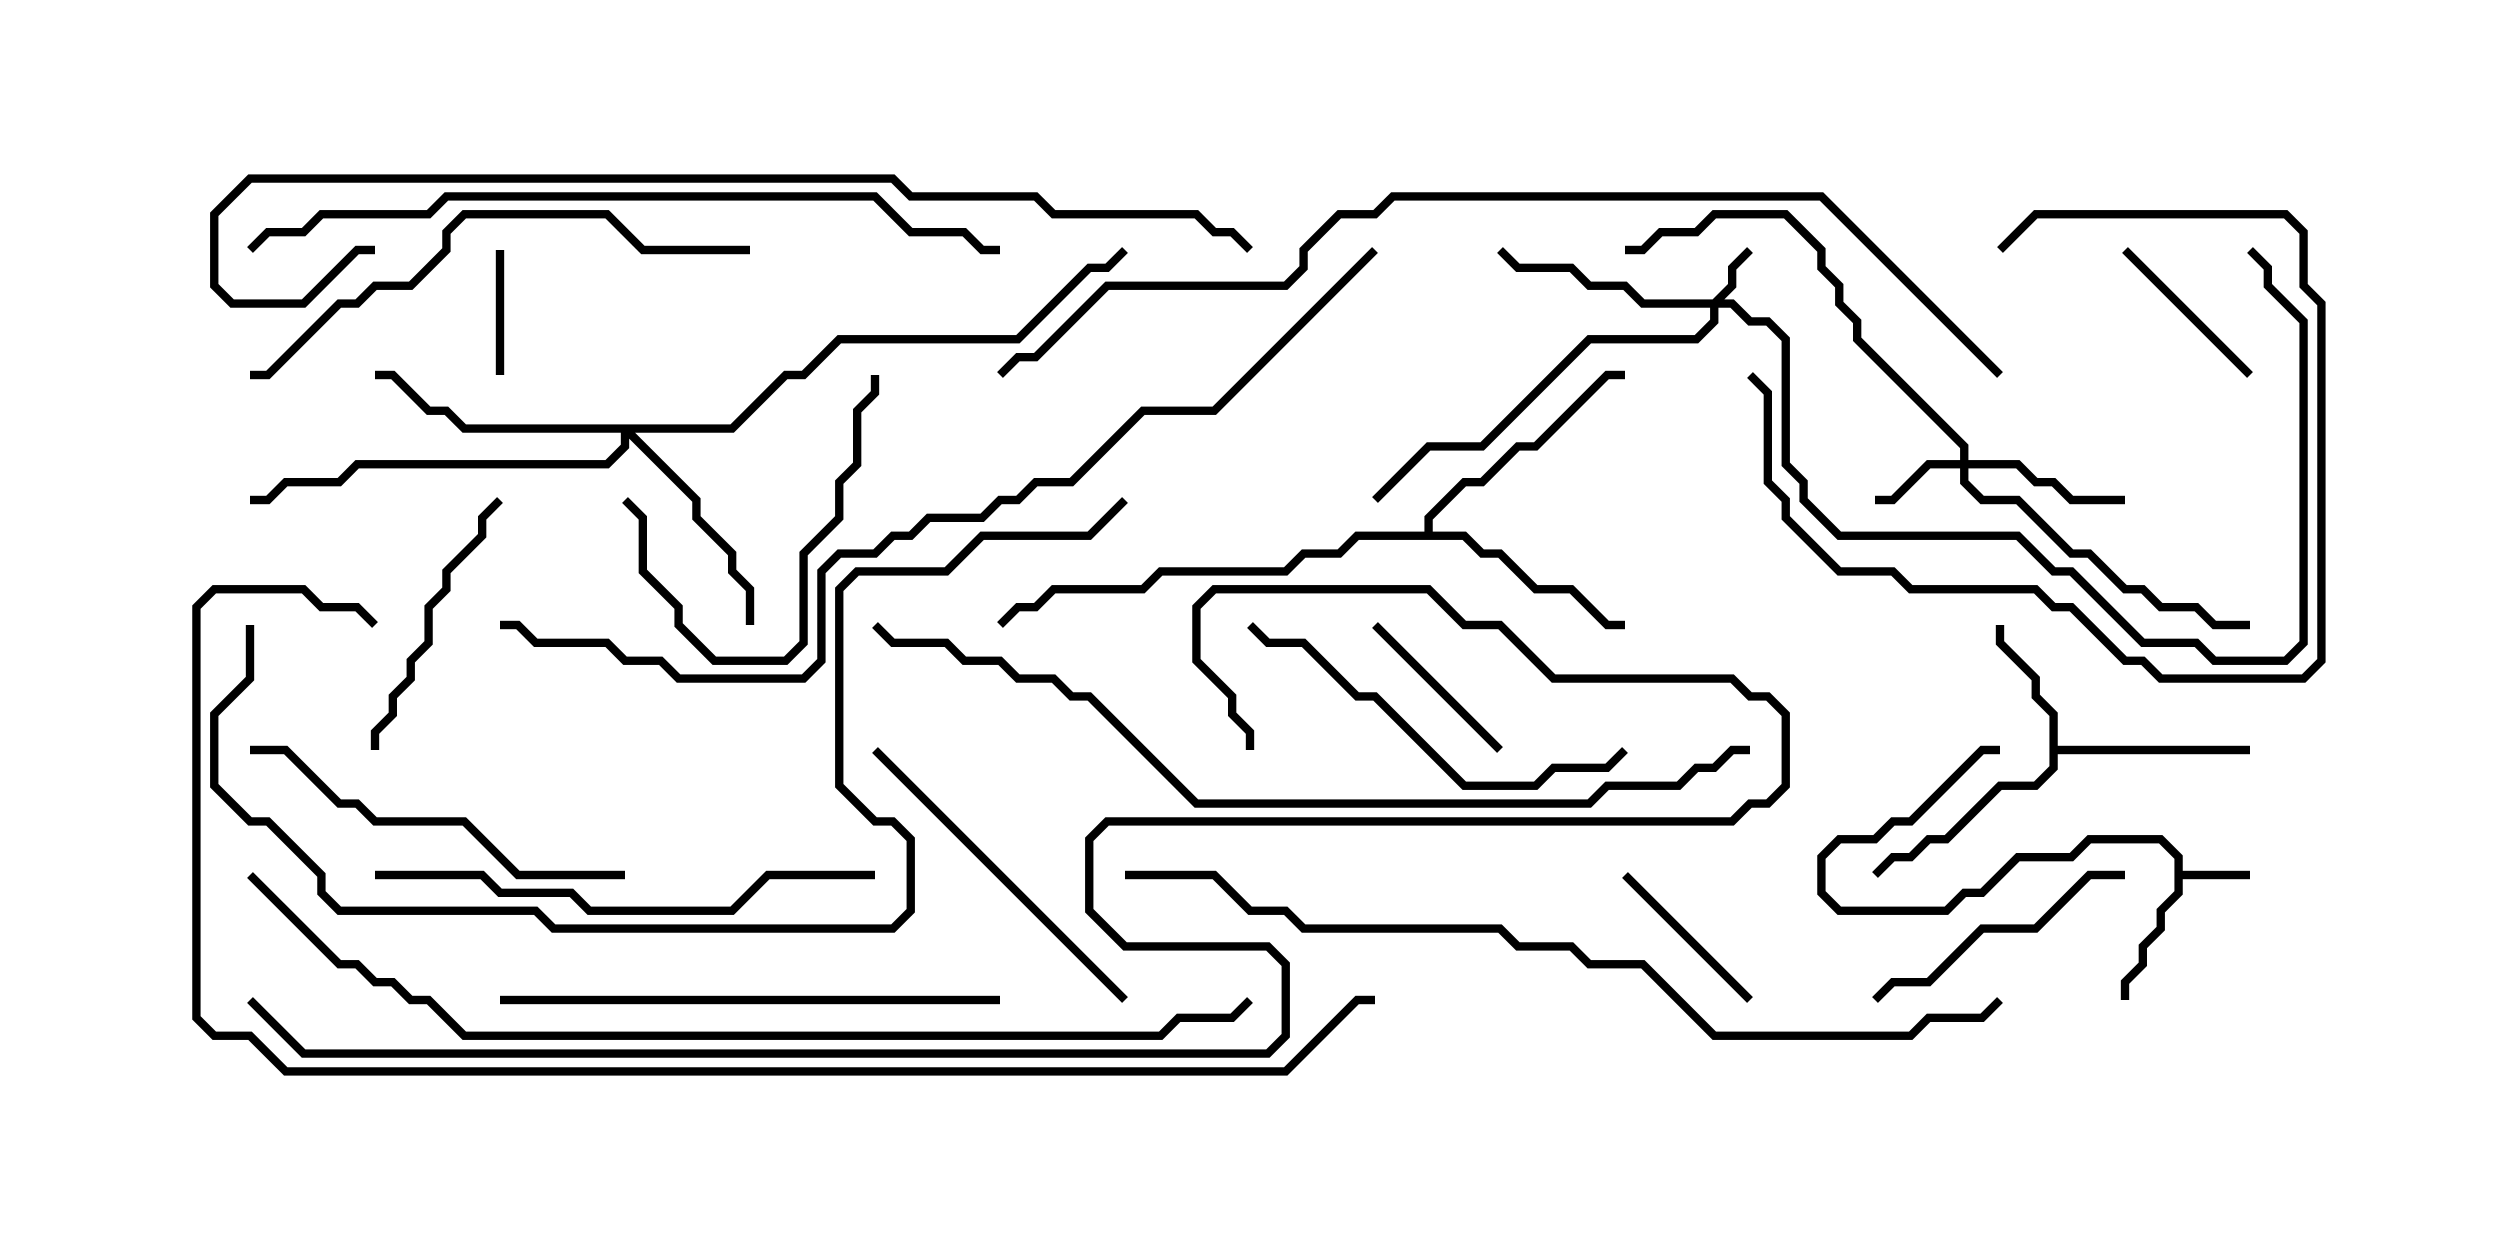 <svg version="1.1" width="30" height="15" xmlns="http://www.w3.org/2000/svg"><path d="M26.093,10.306L25.908,10.121L25.092,10.121L24.878,10.336L24.235,10.336L23.806,10.764L23.592,10.764L23.378,10.979L22.051,10.979L21.807,10.735L21.807,10.265L22.051,10.021L22.479,10.021L22.694,9.807L22.908,9.807L23.765,8.95L24,8.95L24,9.05L23.806,9.05L22.949,9.907L22.735,9.907L22.521,10.121L22.092,10.121L21.907,10.306L21.907,10.694L22.092,10.879L23.336,10.879L23.551,10.664L23.765,10.664L24.194,10.236L24.836,10.236L25.051,10.021L25.949,10.021L26.193,10.265L26.193,10.45L27,10.45L27,10.55L26.193,10.55L26.193,10.735L25.979,10.949L25.979,11.164L25.764,11.378L25.764,11.592L25.55,11.806L25.55,12L25.45,12L25.45,11.765L25.664,11.551L25.664,11.336L25.879,11.122L25.879,10.908L26.093,10.694z" stroke="none"/><path d="M24.593,8.592L24.379,8.378L24.379,8.164L23.95,7.735L23.95,7.5L24.05,7.5L24.05,7.694L24.479,8.122L24.479,8.336L24.693,8.551L24.693,8.95L27,8.95L27,9.05L24.693,9.05L24.693,9.235L24.449,9.479L24.021,9.479L23.378,10.121L23.164,10.121L22.949,10.336L22.735,10.336L22.535,10.535L22.465,10.465L22.694,10.236L22.908,10.236L23.122,10.021L23.336,10.021L23.979,9.379L24.408,9.379L24.593,9.194z" stroke="none"/><path d="M17.093,6.379L17.093,6.194L17.551,5.736L17.765,5.736L18.194,5.307L18.408,5.307L19.265,4.45L19.5,4.45L19.5,4.55L19.306,4.55L18.449,5.407L18.235,5.407L17.806,5.836L17.592,5.836L17.193,6.235L17.193,6.379L17.592,6.379L17.806,6.593L18.021,6.593L18.449,7.021L18.878,7.021L19.306,7.45L19.5,7.45L19.5,7.55L19.265,7.55L18.836,7.121L18.408,7.121L17.979,6.693L17.765,6.693L17.551,6.479L16.306,6.479L16.092,6.693L15.664,6.693L15.449,6.907L13.949,6.907L13.735,7.121L12.664,7.121L12.449,7.336L12.235,7.336L12.035,7.535L11.965,7.465L12.194,7.236L12.408,7.236L12.622,7.021L13.694,7.021L13.908,6.807L15.408,6.807L15.622,6.593L16.051,6.593L16.265,6.379z" stroke="none"/><path d="M20.551,3.593L20.736,3.408L20.736,3.194L20.965,2.965L21.035,3.035L20.836,3.235L20.836,3.449L20.692,3.593L20.806,3.593L21.021,3.807L21.235,3.807L21.479,4.051L21.479,5.551L21.693,5.765L21.693,5.979L22.092,6.379L24.235,6.379L24.664,6.807L24.878,6.807L25.735,7.664L26.378,7.664L26.592,7.879L27.408,7.879L27.593,7.694L27.593,3.878L27.164,3.449L27.164,3.235L26.965,3.035L27.035,2.965L27.264,3.194L27.264,3.408L27.693,3.836L27.693,7.735L27.449,7.979L26.551,7.979L26.336,7.764L25.694,7.764L24.836,6.907L24.622,6.907L24.194,6.479L22.051,6.479L21.593,6.021L21.593,5.806L21.379,5.592L21.379,4.092L21.194,3.907L20.979,3.907L20.765,3.693L20.621,3.693L20.621,3.878L20.378,4.121L19.092,4.121L17.806,5.407L17.164,5.407L16.535,6.035L16.465,5.965L17.122,5.307L17.765,5.307L19.051,4.021L20.336,4.021L20.521,3.836L20.521,3.693L19.694,3.693L19.479,3.479L19.051,3.479L18.836,3.264L18.194,3.264L17.965,3.035L18.035,2.965L18.235,3.164L18.878,3.164L19.092,3.379L19.521,3.379L19.735,3.593z" stroke="none"/><path d="M23.521,5.521L23.521,5.378L22.236,4.092L22.236,3.878L22.021,3.664L22.021,3.449L21.807,3.235L21.807,3.021L21.408,2.621L20.592,2.621L20.378,2.836L19.949,2.836L19.735,3.05L19.5,3.05L19.5,2.95L19.694,2.95L19.908,2.736L20.336,2.736L20.551,2.521L21.449,2.521L21.907,2.979L21.907,3.194L22.121,3.408L22.121,3.622L22.336,3.836L22.336,4.051L23.621,5.336L23.621,5.521L24.235,5.521L24.449,5.736L24.664,5.736L24.878,5.95L25.5,5.95L25.5,6.05L24.836,6.05L24.622,5.836L24.408,5.836L24.194,5.621L23.621,5.621L23.621,5.765L23.806,5.95L24.235,5.95L24.878,6.593L25.092,6.593L25.521,7.021L25.735,7.021L25.949,7.236L26.378,7.236L26.592,7.45L27,7.45L27,7.55L26.551,7.55L26.336,7.336L25.908,7.336L25.694,7.121L25.479,7.121L25.051,6.693L24.836,6.693L24.194,6.05L23.765,6.05L23.521,5.806L23.521,5.621L23.164,5.621L22.735,6.05L22.5,6.05L22.5,5.95L22.694,5.95L23.122,5.521z" stroke="none"/><path d="M8.765,5.093L9.408,4.45L9.622,4.45L10.051,4.021L12.194,4.021L13.051,3.164L13.265,3.164L13.465,2.965L13.535,3.035L13.306,3.264L13.092,3.264L12.235,4.121L10.092,4.121L9.664,4.55L9.449,4.55L8.806,5.193L7.621,5.193L8.407,5.979L8.407,6.194L8.836,6.622L8.836,6.836L9.05,7.051L9.05,7.5L8.95,7.5L8.95,7.092L8.736,6.878L8.736,6.664L8.307,6.235L8.307,6.021L7.55,5.264L7.55,5.378L7.306,5.621L4.306,5.621L4.092,5.836L3.449,5.836L3.235,6.05L3,6.05L3,5.95L3.194,5.95L3.408,5.736L4.051,5.736L4.265,5.521L7.265,5.521L7.45,5.336L7.45,5.193L5.551,5.193L5.336,4.979L5.122,4.979L4.694,4.55L4.5,4.55L4.5,4.45L4.735,4.45L5.164,4.879L5.378,4.879L5.592,5.093z" stroke="none"/><path d="M5.95,3L6.05,3L6.05,4.5L5.95,4.5z" stroke="none"/><path d="M25.465,3.035L25.535,2.965L27.035,4.465L26.965,4.535z" stroke="none"/><path d="M18.035,8.965L17.965,9.035L16.465,7.535L16.535,7.465z" stroke="none"/><path d="M19.465,10.535L19.535,10.465L21.035,11.965L20.965,12.035z" stroke="none"/><path d="M24.035,3.035L23.965,2.965L24.408,2.521L27.449,2.521L27.693,2.765L27.693,3.408L27.907,3.622L27.907,7.949L27.664,8.193L25.908,8.193L25.694,7.979L25.479,7.979L24.836,7.336L24.622,7.336L24.408,7.121L22.908,7.121L22.694,6.907L22.051,6.907L21.379,6.235L21.379,6.021L21.164,5.806L21.164,4.735L20.965,4.535L21.035,4.465L21.264,4.694L21.264,5.765L21.479,5.979L21.479,6.194L22.092,6.807L22.735,6.807L22.949,7.021L24.449,7.021L24.664,7.236L24.878,7.236L25.521,7.879L25.735,7.879L25.949,8.093L27.622,8.093L27.807,7.908L27.807,3.664L27.593,3.449L27.593,2.806L27.408,2.621L24.449,2.621z" stroke="none"/><path d="M7.465,6.035L7.535,5.965L7.764,6.194L7.764,6.836L8.193,7.265L8.193,7.479L8.592,7.879L9.408,7.879L9.593,7.694L9.593,6.622L10.021,6.194L10.021,5.765L10.236,5.551L10.236,4.908L10.45,4.694L10.45,4.5L10.55,4.5L10.55,4.735L10.336,4.949L10.336,5.592L10.121,5.806L10.121,6.235L9.693,6.664L9.693,7.735L9.449,7.979L8.551,7.979L8.093,7.521L8.093,7.306L7.664,6.878L7.664,6.235z" stroke="none"/><path d="M4.55,9L4.45,9L4.45,8.765L4.664,8.551L4.664,8.336L4.879,8.122L4.879,7.908L5.093,7.694L5.093,7.265L5.307,7.051L5.307,6.836L5.736,6.408L5.736,6.194L5.965,5.965L6.035,6.035L5.836,6.235L5.836,6.449L5.407,6.878L5.407,7.092L5.193,7.306L5.193,7.735L4.979,7.949L4.979,8.164L4.764,8.378L4.764,8.592L4.55,8.806z" stroke="none"/><path d="M25.5,10.45L25.5,10.55L25.092,10.55L24.449,11.193L23.806,11.193L23.164,11.836L22.735,11.836L22.535,12.035L22.465,11.965L22.694,11.736L23.122,11.736L23.765,11.093L24.408,11.093L25.051,10.45z" stroke="none"/><path d="M10.465,9.035L10.535,8.965L13.535,11.965L13.465,12.035z" stroke="none"/><path d="M7.5,10.45L7.5,10.55L6.194,10.55L5.551,9.907L4.479,9.907L4.265,9.693L4.051,9.693L3.408,9.05L3,9.05L3,8.95L3.449,8.95L4.092,9.593L4.306,9.593L4.521,9.807L5.592,9.807L6.235,10.45z" stroke="none"/><path d="M19.465,8.965L19.535,9.035L19.306,9.264L18.664,9.264L18.449,9.479L17.551,9.479L16.479,8.407L16.265,8.407L15.622,7.764L15.194,7.764L14.965,7.535L15.035,7.465L15.235,7.664L15.664,7.664L16.306,8.307L16.521,8.307L17.592,9.379L18.408,9.379L18.622,9.164L19.265,9.164z" stroke="none"/><path d="M4.5,10.55L4.5,10.45L5.806,10.45L6.021,10.664L6.878,10.664L7.092,10.879L8.765,10.879L9.194,10.45L10.5,10.45L10.5,10.55L9.235,10.55L8.806,10.979L7.051,10.979L6.836,10.764L5.979,10.764L5.765,10.55z" stroke="none"/><path d="M6,12.05L6,11.95L12,11.95L12,12.05z" stroke="none"/><path d="M9,2.95L9,3.05L7.694,3.05L7.265,2.621L5.592,2.621L5.407,2.806L5.407,3.021L4.949,3.479L4.521,3.479L4.306,3.693L4.092,3.693L3.235,4.55L3,4.55L3,4.45L3.194,4.45L4.051,3.593L4.265,3.593L4.479,3.379L4.908,3.379L5.307,2.979L5.307,2.765L5.551,2.521L7.306,2.521L7.735,2.95z" stroke="none"/><path d="M3.035,3.035L2.965,2.965L3.194,2.736L3.622,2.736L3.836,2.521L5.122,2.521L5.336,2.307L10.521,2.307L10.949,2.736L11.592,2.736L11.806,2.95L12,2.95L12,3.05L11.765,3.05L11.551,2.836L10.908,2.836L10.479,2.407L5.378,2.407L5.164,2.621L3.878,2.621L3.664,2.836L3.235,2.836z" stroke="none"/><path d="M15.035,2.965L14.965,3.035L14.765,2.836L14.551,2.836L14.336,2.621L12.622,2.621L12.408,2.407L10.908,2.407L10.694,2.193L3.021,2.193L2.621,2.592L2.621,3.408L2.806,3.593L3.622,3.593L4.265,2.95L4.5,2.95L4.5,3.05L4.306,3.05L3.664,3.693L2.765,3.693L2.521,3.449L2.521,2.551L2.979,2.093L10.735,2.093L10.949,2.307L12.449,2.307L12.664,2.521L14.378,2.521L14.592,2.736L14.806,2.736z" stroke="none"/><path d="M21,8.95L21,9.05L20.806,9.05L20.592,9.264L20.378,9.264L20.164,9.479L19.306,9.479L19.092,9.693L14.336,9.693L13.051,8.407L12.836,8.407L12.622,8.193L12.194,8.193L11.979,7.979L11.551,7.979L11.336,7.764L10.694,7.764L10.465,7.535L10.535,7.465L10.735,7.664L11.378,7.664L11.592,7.879L12.021,7.879L12.235,8.093L12.664,8.093L12.878,8.307L13.092,8.307L14.378,9.593L19.051,9.593L19.265,9.379L20.122,9.379L20.336,9.164L20.551,9.164L20.765,8.95z" stroke="none"/><path d="M2.95,7.5L3.05,7.5L3.05,8.164L2.621,8.592L2.621,9.408L3.021,9.807L3.235,9.807L3.907,10.479L3.907,10.694L4.092,10.879L6.449,10.879L6.664,11.093L10.694,11.093L10.879,10.908L10.879,10.092L10.694,9.907L10.479,9.907L10.021,9.449L10.021,7.051L10.265,6.807L11.336,6.807L11.765,6.379L13.051,6.379L13.465,5.965L13.535,6.035L13.092,6.479L11.806,6.479L11.378,6.907L10.306,6.907L10.121,7.092L10.121,9.408L10.521,9.807L10.735,9.807L10.979,10.051L10.979,10.949L10.735,11.193L6.622,11.193L6.408,10.979L4.051,10.979L3.807,10.735L3.807,10.521L3.194,9.907L2.979,9.907L2.521,9.449L2.521,8.551L2.95,8.122z" stroke="none"/><path d="M13.5,10.55L13.5,10.45L14.592,10.45L15.021,10.879L15.449,10.879L15.664,11.093L18.021,11.093L18.235,11.307L18.878,11.307L19.092,11.521L19.735,11.521L20.592,12.379L22.908,12.379L23.122,12.164L23.765,12.164L23.965,11.965L24.035,12.035L23.806,12.264L23.164,12.264L22.949,12.479L20.551,12.479L19.694,11.621L19.051,11.621L18.836,11.407L18.194,11.407L17.979,11.193L15.622,11.193L15.408,10.979L14.979,10.979L14.551,10.55z" stroke="none"/><path d="M16.465,2.965L16.535,3.035L14.592,4.979L13.735,4.979L12.878,5.836L12.449,5.836L12.235,6.05L12.021,6.05L11.806,6.264L11.164,6.264L10.949,6.479L10.735,6.479L10.521,6.693L10.092,6.693L9.907,6.878L9.907,7.949L9.664,8.193L8.122,8.193L7.908,7.979L7.479,7.979L7.265,7.764L6.408,7.764L6.194,7.55L6,7.55L6,7.45L6.235,7.45L6.449,7.664L7.306,7.664L7.521,7.879L7.949,7.879L8.164,8.093L9.622,8.093L9.807,7.908L9.807,6.836L10.051,6.593L10.479,6.593L10.694,6.379L10.908,6.379L11.122,6.164L11.765,6.164L11.979,5.95L12.194,5.95L12.408,5.736L12.836,5.736L13.694,4.879L14.551,4.879z" stroke="none"/><path d="M24.035,4.465L23.965,4.535L21.836,2.407L16.735,2.407L16.521,2.621L16.092,2.621L15.693,3.021L15.693,3.235L15.449,3.479L13.306,3.479L12.449,4.336L12.235,4.336L12.035,4.535L11.965,4.465L12.194,4.236L12.408,4.236L13.265,3.379L15.408,3.379L15.593,3.194L15.593,2.979L16.051,2.521L16.479,2.521L16.694,2.307L21.878,2.307z" stroke="none"/><path d="M2.965,10.535L3.035,10.465L4.092,11.521L4.306,11.521L4.521,11.736L4.735,11.736L4.949,11.95L5.164,11.95L5.592,12.379L13.908,12.379L14.122,12.164L14.765,12.164L14.965,11.965L15.035,12.035L14.806,12.264L14.164,12.264L13.949,12.479L5.551,12.479L5.122,12.05L4.908,12.05L4.694,11.836L4.479,11.836L4.265,11.621L4.051,11.621z" stroke="none"/><path d="M2.965,12.035L3.035,11.965L3.664,12.593L15.194,12.593L15.379,12.408L15.379,11.592L15.194,11.407L13.479,11.407L13.021,10.949L13.021,10.051L13.265,9.807L20.765,9.807L20.979,9.593L21.194,9.593L21.379,9.408L21.379,8.592L21.194,8.407L20.979,8.407L20.765,8.193L18.622,8.193L17.979,7.55L17.551,7.55L17.122,7.121L14.592,7.121L14.407,7.306L14.407,7.908L14.836,8.336L14.836,8.551L15.05,8.765L15.05,9L14.95,9L14.95,8.806L14.736,8.592L14.736,8.378L14.307,7.949L14.307,7.265L14.551,7.021L17.164,7.021L17.592,7.45L18.021,7.45L18.664,8.093L20.806,8.093L21.021,8.307L21.235,8.307L21.479,8.551L21.479,9.449L21.235,9.693L21.021,9.693L20.806,9.907L13.306,9.907L13.121,10.092L13.121,10.908L13.521,11.307L15.235,11.307L15.479,11.551L15.479,12.449L15.235,12.693L3.622,12.693z" stroke="none"/><path d="M4.535,7.465L4.465,7.535L4.265,7.336L3.836,7.336L3.622,7.121L2.592,7.121L2.407,7.306L2.407,12.194L2.592,12.379L3.021,12.379L3.449,12.807L15.408,12.807L16.265,11.95L16.5,11.95L16.5,12.05L16.306,12.05L15.449,12.907L3.408,12.907L2.979,12.479L2.551,12.479L2.307,12.235L2.307,7.265L2.551,7.021L3.664,7.021L3.878,7.236L4.306,7.236z" stroke="none"/></svg>